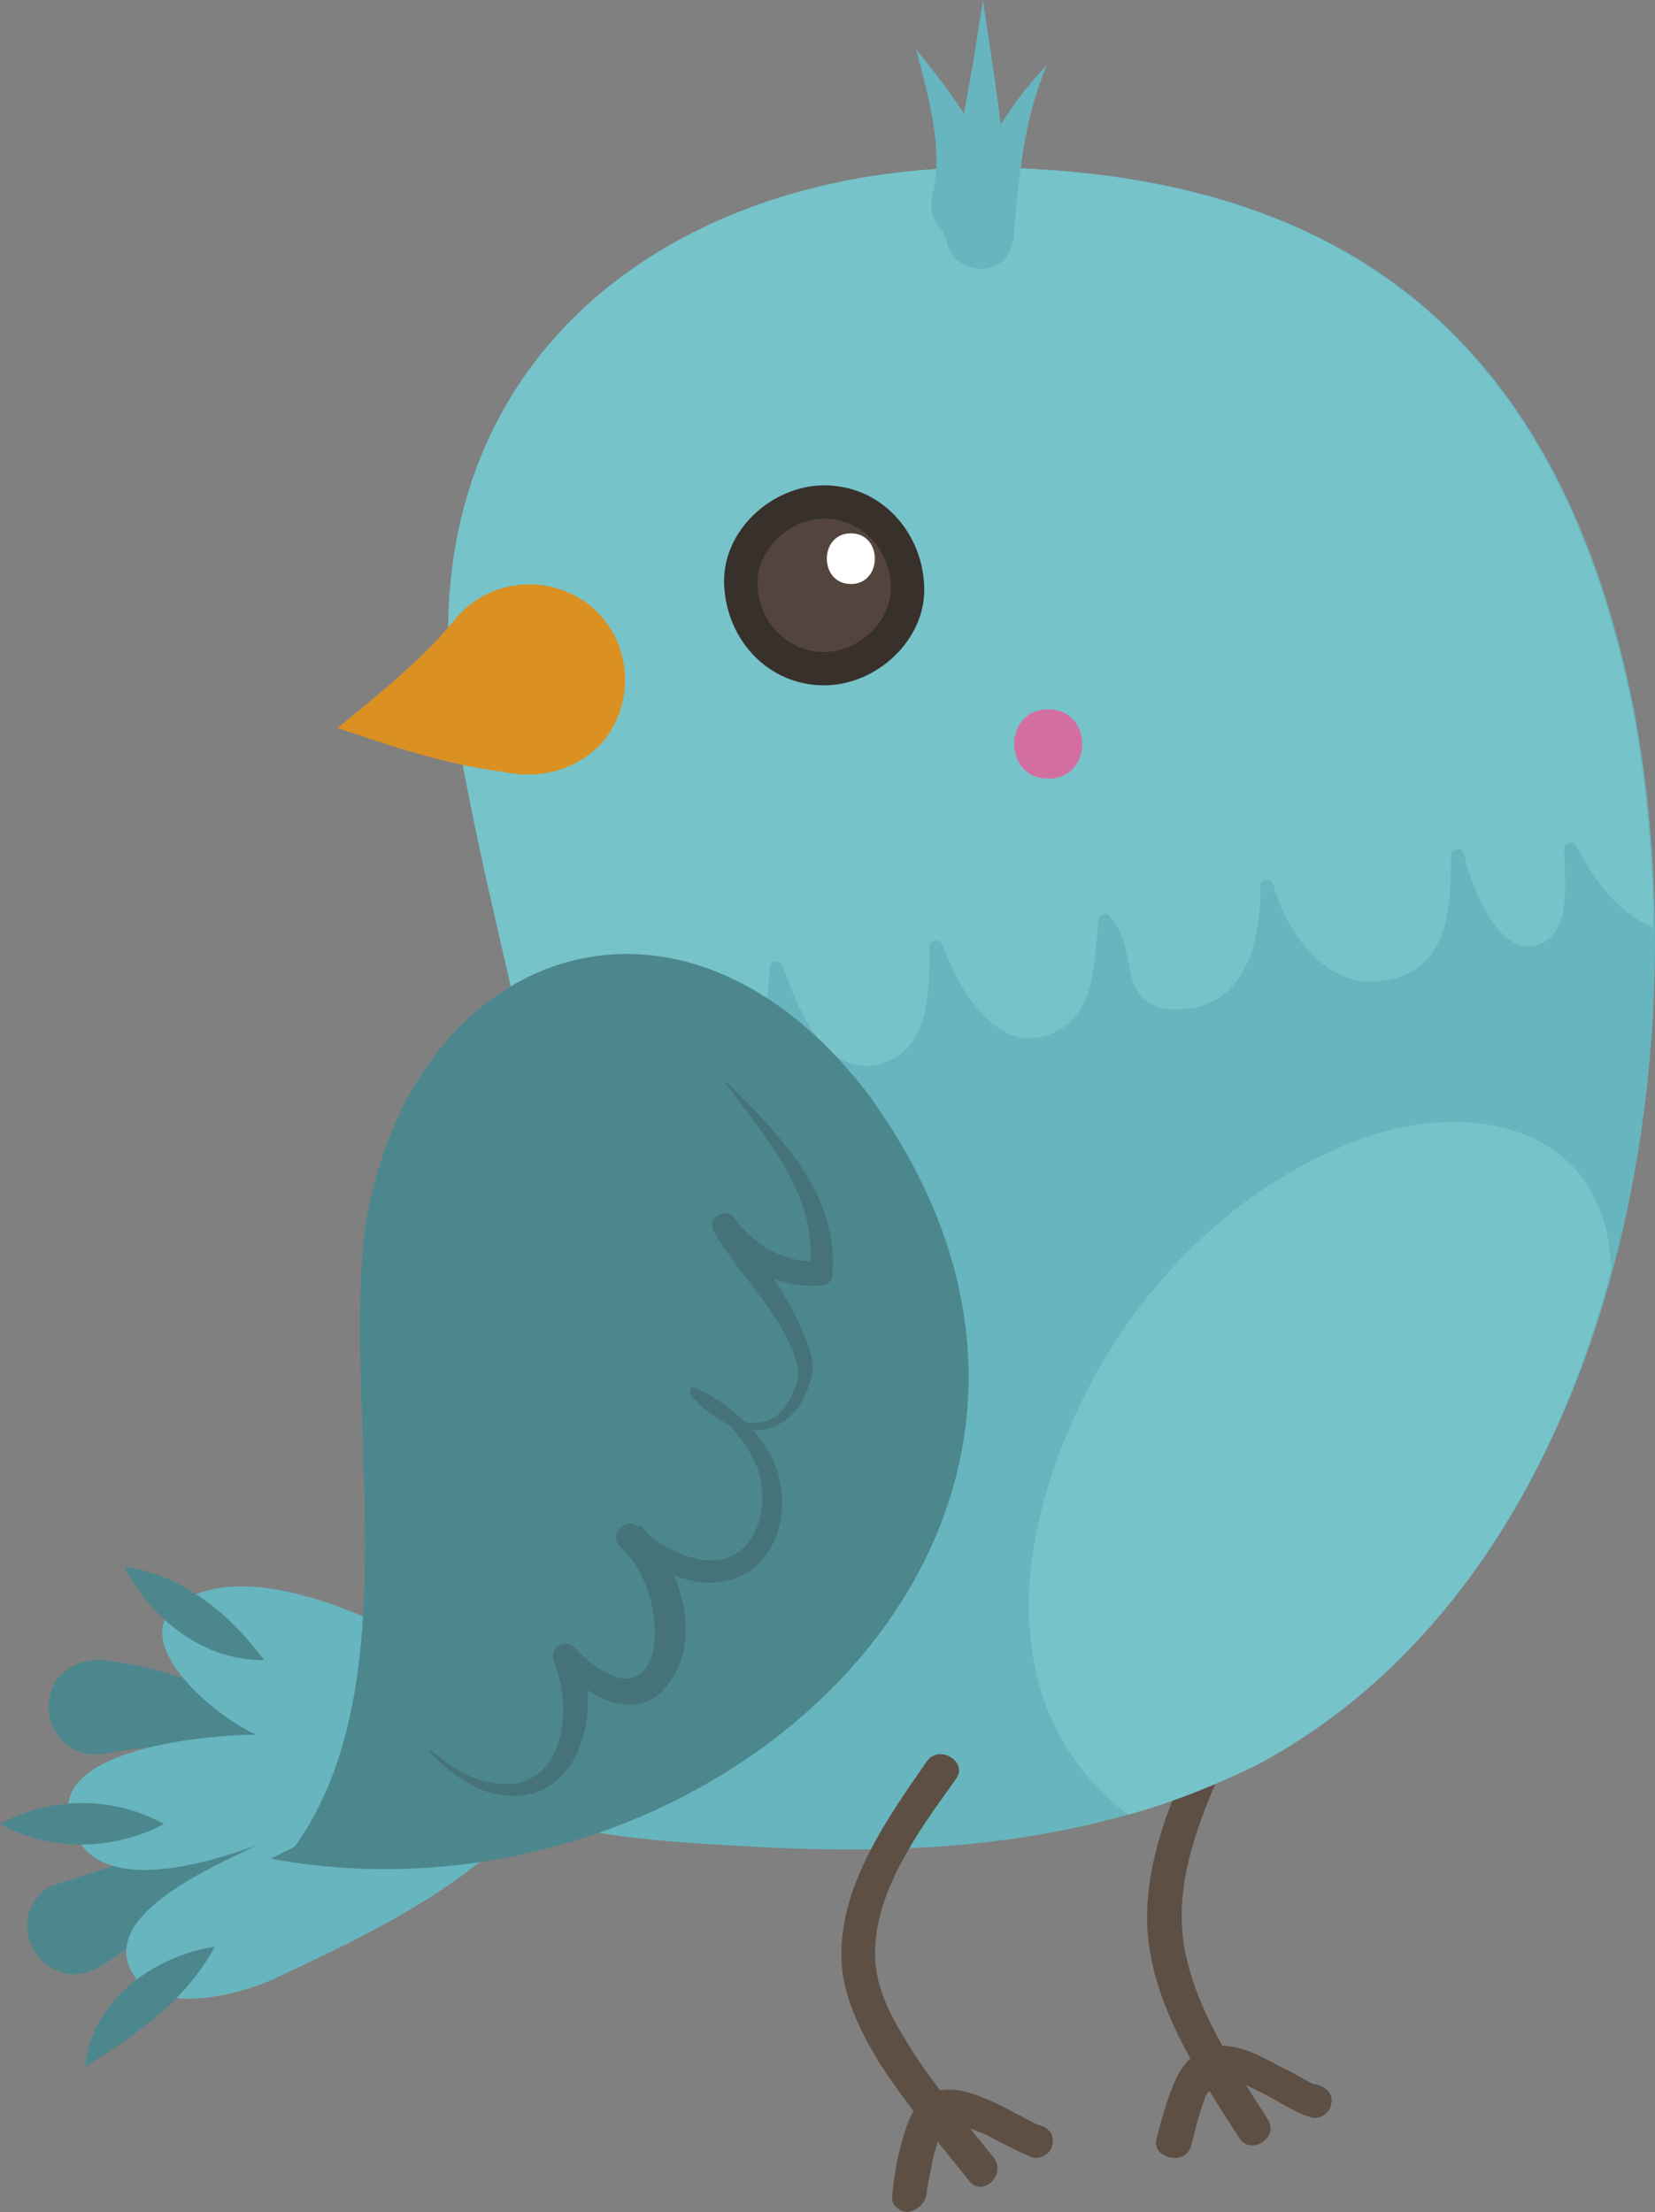 <?xml version="1.0" encoding="UTF-8"?>
<svg id="_Слой_2" data-name="Слой 2" xmlns="http://www.w3.org/2000/svg" viewBox="0 0 124.1 165.9">
  <rect x="0" y="0" width="124.1" height="165.9" fill="#808080" stroke="none"/>
  <defs>
    <style>
      .cls-1 {
        fill: #fff;
      }

      .cls-2 {
        opacity: .2;
      }

      .cls-2, .cls-3 {
        fill: none;
      }

      .cls-4 {
        fill: #67b5be;
      }

      .cls-3 {
        opacity: .7;
      }

      .cls-5 {
        fill: #77c3ca;
      }

      .cls-6 {
        fill: #4d878e;
      }

      .cls-7 {
        fill: #d36ea1;
      }

      .cls-8 {
        fill: #5e4f44;
      }

      .cls-9 {
        fill: #db9022;
      }

      .cls-10 {
        fill: #222221;
      }

      .cls-11 {
        fill: #38302b;
      }
    </style>
  </defs>
  <g id="_Слой_3" data-name="Слой 3">
    <g>
      <g>
        <g>
          <path class="cls-6" d="m28.6,132.3c-6.7-.7-14.2-2.1-20.6-.8-4.6.9-6.2-5.7-1.6-6.9.5-.1.9-.1,1.3-.1,7.5.9,14.1,4.7,20.9,7.8h0Z"/>
          <path class="cls-6" d="m27.1,136.8c-7.6,1.7-13.1,6.6-19.6,10.7-4,2.4-7.7-3.4-3.8-6,7.2-2.3,15.5-5.4,23.4-4.7h0Z"/>
        </g>
        <path class="cls-4" d="m40.8,129c-5.7-4-18-11.7-25.3-9.7-7.7,2.2-.2,9,3.7,10.8-3.5,0-17.8,1.1-13.2,8.1,2.4,3.7,9.7,1.5,13.2.2-2.4,1.3-12.1,5.1-9.2,9.7,2,3.3,8.8,1.3,11.2,0,7.5-3.5,19.6-9.2,21.6-18"/>
        <g>
          <path class="cls-6" d="m19.8,124.5c-4.5.1-8.5-3.1-10.5-7,4.4.6,7.9,3.5,10.5,7h0Z"/>
          <path class="cls-6" d="m12.3,136.8c-3.8,2-8.5,2.1-12.3,0,3.9-2.1,8.5-2.1,12.3,0h0Z"/>
          <path class="cls-6" d="m16.1,146c-2.2,4.1-5.9,6.6-9.7,9,.4-4.9,5.1-8.3,9.7-9h0Z"/>
        </g>
      </g>
      <g>
        <path class="cls-8" d="m90.5,129.1c-2.3,5-5,10.6-4.4,16.3.6,5.5,3.9,10.4,6.8,14.9.8,1.4,3,.1,2.2-1.3-2.6-4.1-5.8-8.7-6.4-13.7-.6-5.2,1.9-10.4,4-15,.6-1.4-1.6-2.6-2.2-1.2h0Z"/>
        <path class="cls-8" d="m89.3,161c.3-1.2.6-2.4,1-3.5.1-.2,0-.1.1-.3.1-.1.1-.2.2-.3.1-.1.2-.3.2-.4s.1-.1.1-.2q-.1.1,0,0l.2-.2q.1-.1,0,0c.1,0,.1-.1.2-.1q.1-.1,0,0,.1,0,.2-.1h.2c-.1,0-.2,0-.1,0h.4q.1,0,0,0h.2c.3.1.6.2.8.3.5.2,1.1.5,1.7.8,1.2.6,2.3,1.4,3.6,1.8.6.2,1.4-.3,1.5-.9.2-.7-.2-1.3-.9-1.5-.1,0-.2-.1-.3-.1.2.1,0,0-.1,0-.3-.1-.5-.3-.8-.4-.5-.3-1-.6-1.5-.8-1.1-.6-2.2-1.2-3.3-1.5-1.2-.3-2.3-.2-3.3.5s-1.5,1.9-1.9,3-.7,2.2-1,3.4c-.3,1.3,2.1,2,2.6.5h0Z"/>
      </g>
      <g>
        <path class="cls-4" d="m94.3,132.3c26.4-14.1,33.4-51.9,28.2-79.2-5.3-26.4-20.2-39.6-46.6-40.5-25.5-.9-46.6,15-41.4,43.1,4.4,25.5,11.4,35.2,1.8,60.7-7,18.5.9,21.1,18.5,22,14,.9,27.2.1,39.5-6.1"/>
        <path class="cls-5" d="m118.7,88.4c-3.7-5-11.2-5-16.6-3-8.5,3.1-15.5,9.7-19.9,17.6-3.5,6.4-6,14.2-4.7,21.5.9,5,3.5,8.9,7.1,11.6,3.3-.9,6.5-2.2,9.6-3.7,13.9-7.4,22.5-21.5,26.6-37.1,0-2.5-.7-4.9-2.1-6.9Z"/>
        <path class="cls-5" d="m39.7,80.7c4.5,1.9,6.1-3.5,6.3-6.8,0-.5.8-.7,1-.1.6,2.5,2.1,7.3,5.5,6.9,4.2-.5,5.1-4.6,5.2-8.1,0-.6.8-.7,1-.1,1.1,3.1,3.3,8.7,7.6,7.2,3.5-1.2,3.4-5.6,3.4-8.7,0-.6.8-.6,1-.1,1.1,3.1,4,8.4,8.2,6.6,3.4-1.4,3.1-5.6,3.5-8.6.1-.4.6-.5.8-.2,2.3,2.3.3,6.8,4.8,7,5.2.2,6.6-4.9,6.5-9.2,0-.6.8-.7,1-.1.9,3.4,3.8,7.6,7.8,7.2,5.3-.5,5.5-5.2,5.5-9.4,0-.6.9-.7,1-.1.4,2.1,2.6,8,5.7,6.7,2.4-1,1.8-5,1.8-7.1,0-.5.7-.7.9-.3,1.4,2.9,3.3,5.1,5.8,6.2-.1-5.7-.6-11.3-1.6-16.5-5.3-26.4-20.2-39.6-46.6-40.5-25.5-.9-46.6,15-41.4,43.1,1.8,10.2,4,17.9,5.3,25Z"/>
      </g>
      <g>
        <path class="cls-4" d="m69.9,14.7c.9-3.4-.3-7.5-1.2-11,2.7,3.4,5.4,6.7,6.2,11.3.5,4.1-5.8,3.8-5-.3h0Z"/>
        <path class="cls-4" d="m70.6,15.7c1.4-5,2.3-10.3,3.1-15.7.8,5.3,1.7,10.7,1.9,16.3-.1,3.8-5.9,3.1-5-.6h0Z"/>
        <path class="cls-4" d="m71.2,16.5c2-4,4.1-8.4,7.3-11.6-1.8,4.2-2.1,8.5-2.5,13-.6,3.9-6.3,2.3-4.8-1.4h0Z"/>
      </g>
      <g>
        <g>
          <path class="cls-11" d="m61.8,51.4c3.9,0,7.7-3.4,7.5-7.5s-3.3-7.5-7.5-7.5c-3.9,0-7.7,3.4-7.5,7.5.2,4.1,3.3,7.5,7.5,7.5h0Z"/>
          <g class="cls-3">
            <path class="cls-8" d="m61.8,48.9c2.6,0,5.1-2.3,5-5s-2.2-5-5-5c-2.6,0-5.1,2.3-5,5,.1,2.7,2.2,5,5,5h0Z"/>
          </g>
          <path class="cls-1" d="m63.8,43.8c2.4,0,2.4-3.8,0-3.8s-2.4,3.8,0,3.8h0Z"/>
        </g>
        <path class="cls-9" d="m37.8,57.9c-4.6-.6-8.6-2-12.5-3.3,3.2-2.6,6.4-5.2,8.7-8,2.4-3.1,6.9-3.7,10.1-1.3,3.1,2.4,3.7,6.9,1.3,10.1-1.9,2.3-4.8,3.1-7.6,2.5h0Z"/>
        <path class="cls-7" d="m78.6,58.4c3.4,0,3.4-5.2,0-5.2s-3.4,5.2,0,5.2h0Z"/>
      </g>
      <g>
        <path class="cls-6" d="m22.1,138.5c8.8-12.3,3.5-32.6,5.3-46.6,3.5-21.1,23.8-28.2,37.8-9.7,22.9,31.7-11.4,63.4-44.9,57.2"/>
        <g class="cls-2">
          <path class="cls-10" d="m54.5,81.2c4,3.9,8.5,8.5,7.9,14.5,0,.4-.4.7-.8.7-3.1.3-6.2-1.4-7.9-3.9l1.5-1c1.4,2.4,3.4,5,4.7,7.7.5,1.2,1.2,2.5,1,3.9-1.2,5.2-6,5.3-9.1,1.5-.2-.3.1-.7.4-.5,1.9.9,3.7,2.3,5,4.1,2.9,3.9,1.4,10.7-4.3,10.5-2.4-.2-4.5-1.4-6.2-2.8l1.3-1.5c3.1,3.1,5.1,9,1.5,12.6-2.6,2.2-6.1-.3-7.7-2.3l1.6-.9c2,5.1-.4,12.7-7.1,10.5-1.6-.6-2.9-1.7-4.1-2.9v-.1h.1c1.3,1,2.6,2,4.1,2.3,5.7,1.4,6.8-5,5.1-9.1-.3-.9.9-1.7,1.6-.9,6.9,7,7.6-3.9,3.4-7.6-.9-.9.4-2.3,1.3-1.5,1.5,1.3,3.3,2.3,5,2.5,4.3.5,5.4-5.1,3.4-8.1-1-1.8-2.6-3.1-4.4-4.1l.4-.5c1.6,2.2,5.4,3.8,7,.7.4-.8.8-1.7.6-2.6-1-3.8-4.4-6.7-6.3-10.1-.5-.9.9-1.8,1.5-1,1.7,2.2,3.7,3.4,6.5,3.3l-.8.7c.7-5.6-3.3-10-6.4-14.2,0,.1.1,0,.2.1h0Z"/>
        </g>
      </g>
      <g>
        <path class="cls-8" d="m69.5,132.1c-3.2,4.6-7.1,10.1-6.3,16,.4,2.4,1.5,4.6,2.8,6.7,2,3.1,4.4,5.9,6.7,8.8,1,1.2,2.8-.5,1.8-1.8-2.1-2.6-4.3-5.2-6.1-8-1.2-1.9-2.4-3.9-2.7-6.1-.7-5.2,3.2-10.4,6-14.3.9-1.3-1.3-2.6-2.2-1.3h0Z"/>
        <path class="cls-8" d="m69.5,164.5c0-.1,0-.3,0,0,0,.2,0-.1,0-.2,0-.2.1-.4.1-.6.1-.5.2-1,.3-1.5.1-.6.3-1.1.4-1.6.1-.2.2-.5.2-.7.1-.2-.1.2,0-.1.1-.1.1-.2.2-.3,0-.1.1-.2.2-.2.1-.2-.2.2,0,0q.1-.1,0,0c.2-.2-.2,0,0,0,.1,0,.3-.1.1,0-.2,0,.1,0,.2,0s.4,0,.2,0,.2,0,.3,0c.5.1,1,.3,1.5.5.2.1.1,0,0,0,.1,0,.1.1.2.1s.2.1.3.1c.3.1.6.3.8.4,1,.5,1.9,1,2.9,1.4.6.2,1.4-.3,1.5-.9.2-.7-.2-1.3-.9-1.5-.3-.1.2.1,0,0-.1,0-.2-.1-.3-.1-.2-.1-.4-.2-.6-.3-.5-.3-1-.5-1.5-.8-1.1-.6-2.3-1.1-3.5-1.4-1.3-.2-2.5-.1-3.3,1.1-.7.9-1,2.1-1.3,3.2-.3,1.2-.5,2.4-.6,3.6-.1.7.6,1.2,1.2,1.2.9-.2,1.3-.8,1.4-1.4h0Z"/>
      </g>
    </g>
  </g>
</svg>